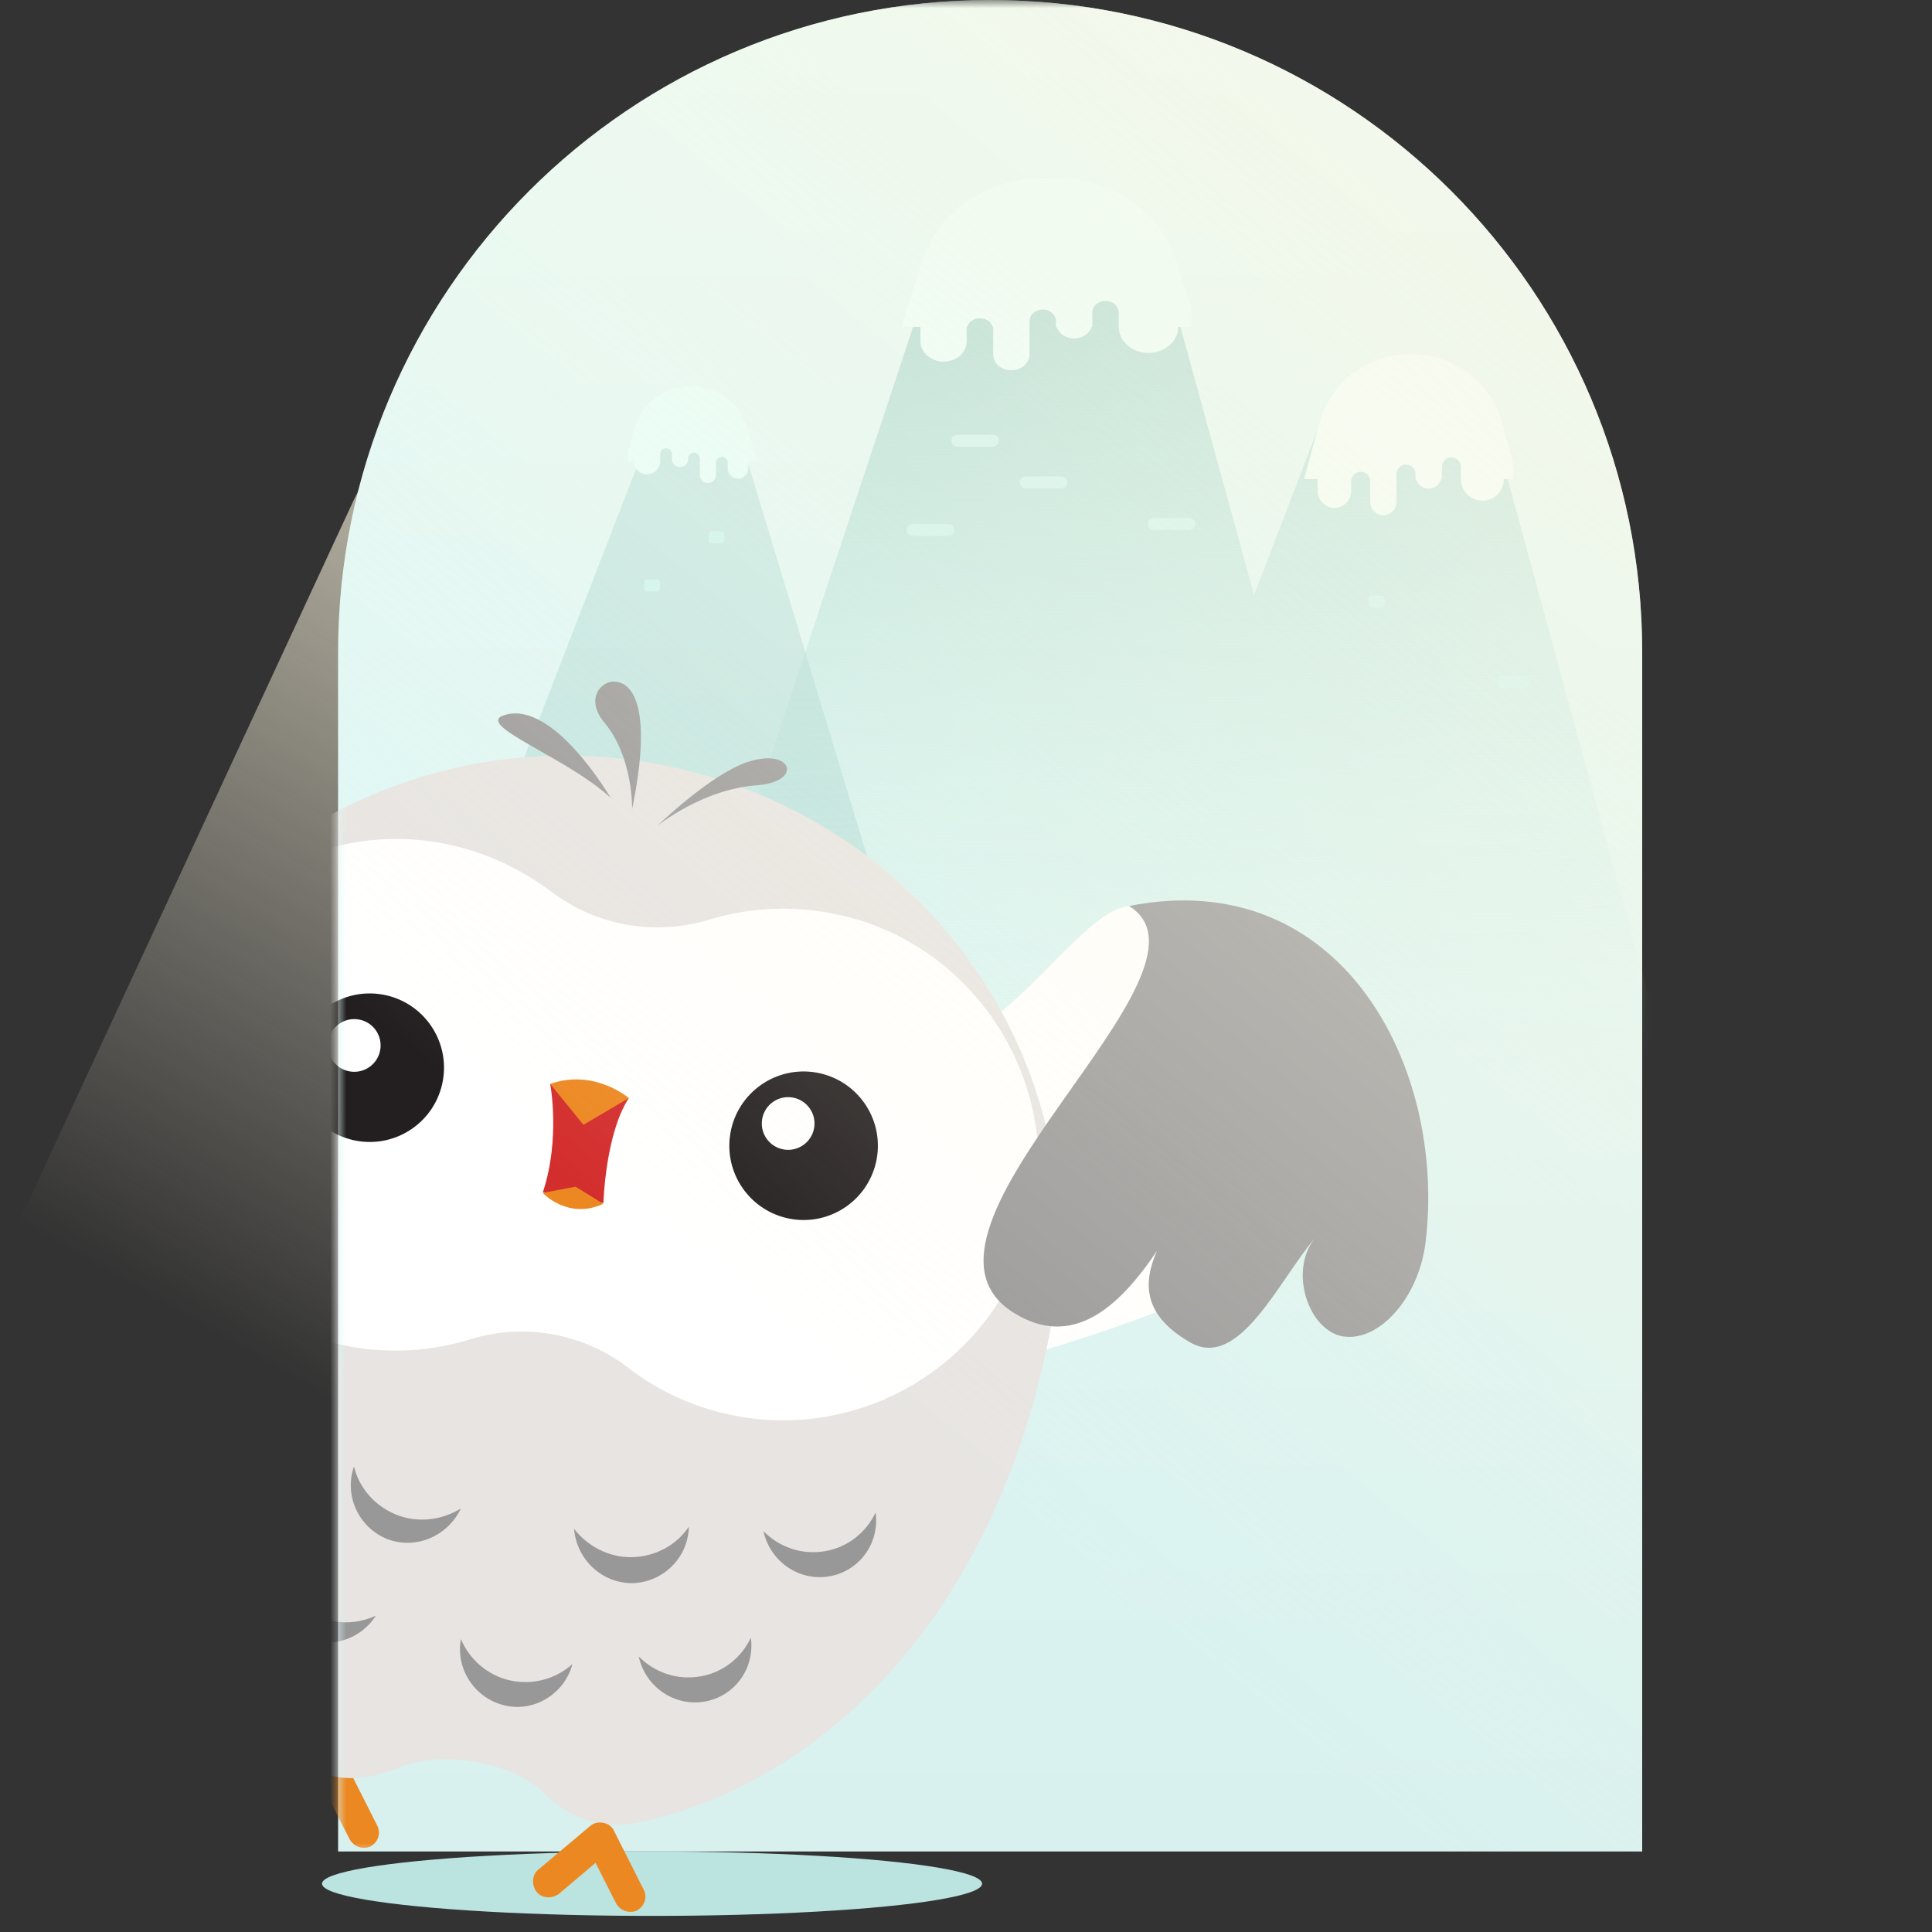 <svg width="120" height="120" viewBox="0 0 120 120" fill="none" xmlns="http://www.w3.org/2000/svg">
<rect x="0" y="0" width="120" height="120" fill="#333333" stroke="none"/>
<mask id="mask0_4938_88075" style="mask-type:alpha" maskUnits="userSpaceOnUse" x="0" y="0" width="120" height="120">
<rect width="120" height="120" fill="#C4C4C4"/>
</mask>
<g mask="url(#mask0_4938_88075)">
<path d="M21 115.08H-17L22 31C22 31 25.5 24 25.5 26.5C25.5 29 21 115.08 21 115.08Z" fill="url(#paint0_linear_4938_88075)"/>
<path d="M21 40.5C21 18.133 39.133 0 61.5 0C83.868 0 102 18.133 102 40.5V115H21V40.5Z" fill="url(#paint1_linear_4938_88075)"/>
<ellipse cx="40.5" cy="117" rx="20.5" ry="2" fill="#BBE3E0"/>
<mask id="mask1_4938_88075" style="mask-type:alpha" maskUnits="userSpaceOnUse" x="21" y="0" width="81" height="115">
<path d="M21 39.5C21 17.685 38.685 0 60.5 0H61.5C83.868 0 102 18.133 102 40.5V115H21V39.5Z" fill="#E4F0EF"/>
</mask>
<g mask="url(#mask1_4938_88075)">
<path fill-rule="evenodd" clip-rule="evenodd" d="M57.997 16.439C59.986 9.187 70.272 9.187 72.261 16.439L77.891 36.96L81.794 26.806C83.739 21.748 90.895 21.748 92.839 26.806L115.876 111.264C117.366 115.14 114.505 119.304 110.353 119.304H48.854C44.702 119.304 41.841 115.14 43.331 111.264L47.527 100.352H40.4C35.519 100.352 31.977 95.707 33.268 91L57.997 16.439Z" fill="url(#paint2_linear_4938_88075)"/>
<path fill-rule="evenodd" clip-rule="evenodd" d="M74 19.182L73.092 16.285C70.884 9.238 59.468 9.238 57.26 16.285L56 20.305H57.172V21.204C57.172 21.898 57.816 22.461 58.609 22.461C59.402 22.461 60.045 21.898 60.045 21.204V20.485V20.305H60.071C60.163 19.995 60.484 19.766 60.866 19.766C61.249 19.766 61.57 19.995 61.661 20.305H61.687V20.485V22.012C61.687 22.558 62.193 23 62.816 23C63.439 23 63.944 22.558 63.944 22.012V20.305V19.946C63.944 19.549 64.312 19.227 64.765 19.227C65.219 19.227 65.586 19.549 65.586 19.946V20.305H65.629C65.763 20.72 66.198 21.024 66.715 21.024C67.232 21.024 67.667 20.72 67.801 20.305H67.844V19.407C67.844 19.01 68.211 18.689 68.664 18.689C69.118 18.689 69.485 19.01 69.485 19.407V20.305C69.485 21.198 70.312 21.922 71.332 21.922C72.352 21.922 73.179 21.198 73.179 20.305H74V19.182Z" fill="#E9FFFD"/>
<path fill-rule="evenodd" clip-rule="evenodd" d="M94 28.818L93.344 26.404C91.749 20.532 83.505 20.532 81.91 26.404L81 29.754H81.847V30.503C81.847 31.082 82.311 31.551 82.884 31.551C83.457 31.551 83.922 31.082 83.922 30.503V29.904V29.754H83.94C84.006 29.496 84.238 29.305 84.515 29.305C84.791 29.305 85.023 29.496 85.089 29.754H85.107V29.904V31.177C85.107 31.631 85.472 32 85.923 32C86.373 32 86.738 31.631 86.738 31.177V29.754V29.455C86.738 29.124 87.003 28.856 87.331 28.856C87.658 28.856 87.923 29.124 87.923 29.455V29.754H87.954C88.051 30.1 88.365 30.353 88.739 30.353C89.112 30.353 89.426 30.1 89.523 29.754H89.554V29.006C89.554 28.675 89.819 28.407 90.147 28.407C90.474 28.407 90.739 28.675 90.739 29.006V29.754C90.739 30.499 91.337 31.102 92.073 31.102C92.81 31.102 93.407 30.499 93.407 29.754H94V28.818Z" fill="#F2FFFE"/>
<path fill-rule="evenodd" clip-rule="evenodd" d="M59.087 27.37C59.087 27.166 59.253 27 59.457 27H61.676C61.88 27 62.046 27.166 62.046 27.37C62.046 27.574 61.88 27.74 61.676 27.74H59.457C59.253 27.74 59.087 27.574 59.087 27.37Z" fill="#CBF4F0"/>
<path fill-rule="evenodd" clip-rule="evenodd" d="M63.34 29.958C63.34 29.754 63.505 29.588 63.71 29.588H65.928C66.133 29.588 66.298 29.754 66.298 29.958C66.298 30.163 66.133 30.328 65.928 30.328H63.71C63.505 30.328 63.34 30.163 63.34 29.958Z" fill="#CBF4F0"/>
<path fill-rule="evenodd" clip-rule="evenodd" d="M56.313 32.917C56.313 32.712 56.479 32.547 56.683 32.547H58.902C59.106 32.547 59.272 32.712 59.272 32.917C59.272 33.121 59.106 33.286 58.902 33.286H56.683C56.479 33.286 56.313 33.121 56.313 32.917Z" fill="#CBF4F0"/>
<path fill-rule="evenodd" clip-rule="evenodd" d="M71.29 32.547C71.29 32.343 71.456 32.177 71.66 32.177H73.879C74.083 32.177 74.248 32.343 74.248 32.547C74.248 32.751 74.083 32.917 73.879 32.917H71.66C71.456 32.917 71.29 32.751 71.29 32.547Z" fill="#CBF4F0"/>
<path opacity="0.5" d="M40.326 27.004C41.237 24.332 45.016 24.332 45.926 27.004L60.497 75.087C61.151 77.007 59.724 79 57.696 79H24.497C22.469 79 21.043 77.007 21.697 75.087L40.326 27.004Z" fill="#A7D7D3"/>
<path fill-rule="evenodd" clip-rule="evenodd" d="M39 28.091L39.404 26.642C40.385 23.119 45.459 23.119 46.44 26.642L47 28.653H46.479V29.102C46.479 29.449 46.193 29.73 45.84 29.73C45.488 29.73 45.202 29.449 45.202 29.102V28.742V28.653H45.191C45.15 28.498 45.007 28.383 44.837 28.383C44.667 28.383 44.524 28.498 44.484 28.653H44.472V28.742V29.506C44.472 29.779 44.248 30 43.971 30C43.694 30 43.469 29.779 43.469 29.506V28.653V28.473C43.469 28.275 43.306 28.114 43.104 28.114C42.903 28.114 42.739 28.275 42.739 28.473V28.653H42.721C42.661 28.86 42.467 29.012 42.238 29.012C42.008 29.012 41.815 28.86 41.755 28.653H41.736V28.204C41.736 28.005 41.573 27.844 41.371 27.844C41.17 27.844 41.007 28.005 41.007 28.204V28.653C41.007 29.099 40.639 29.461 40.186 29.461C39.732 29.461 39.365 29.099 39.365 28.653H39V28.091Z" fill="#E4FFFC"/>
<path fill-rule="evenodd" clip-rule="evenodd" d="M40 36.37C40 36.166 40.056 36 40.125 36H40.875C40.944 36 41 36.166 41 36.37C41 36.574 40.944 36.74 40.875 36.74H40.125C40.056 36.74 40 36.574 40 36.37Z" fill="#CBF4F0"/>
<path fill-rule="evenodd" clip-rule="evenodd" d="M44 33.37C44 33.166 44.056 33 44.125 33H44.875C44.944 33 45 33.166 45 33.37C45 33.574 44.944 33.74 44.875 33.74H44.125C44.056 33.74 44 33.574 44 33.37Z" fill="#CBF4F0"/>
<path fill-rule="evenodd" clip-rule="evenodd" d="M93 42.37C93 42.166 93.112 42 93.25 42H94.75C94.888 42 95 42.166 95 42.37C95 42.574 94.888 42.74 94.75 42.74H93.25C93.112 42.74 93 42.574 93 42.37Z" fill="#CBF4F0"/>
<path fill-rule="evenodd" clip-rule="evenodd" d="M85 37.37C85 37.166 85.056 37 85.125 37H85.875C85.944 37 86 37.166 86 37.37C86 37.574 85.944 37.74 85.875 37.74H85.125C85.056 37.74 85 37.574 85 37.37Z" fill="#CBF4F0"/>
<path d="M70.125 56.272C66.51 56.688 61.943 66.53 53.433 66.599C50.149 74.759 54.702 86.463 54.702 86.463C54.702 86.463 82.239 80.99 87.349 71.074C78.551 62.703 73.741 55.855 70.125 56.272Z" fill="white"/>
<path d="M22.418 114.754C22.125 114.701 21.858 114.502 21.707 114.223L20.442 111.727L18.183 113.64C17.771 113.969 17.119 113.952 16.79 113.54C16.461 113.128 16.477 112.476 16.889 112.147L20.096 109.448C20.335 109.239 20.597 109.185 20.939 109.246C21.232 109.299 21.498 109.498 21.601 109.769L23.422 113.372C23.685 113.873 23.482 114.441 22.981 114.704C22.817 114.775 22.613 114.789 22.418 114.754Z" fill="#EC8822"/>
<path d="M40.676 47.427C24.125 44.45 8.395 55.129 5.497 71.239C2.45 88.18 7.814 101.795 17.699 108.764C19.8 110.251 21.355 111.135 24.879 109.753C26.289 109.201 27.913 109.14 29.524 109.43C31.135 109.719 32.693 110.302 33.764 111.352C36.125 113.641 38.401 113.597 40.84 112.927C52.542 109.79 62.313 98.897 65.352 82.005C68.249 65.894 57.177 50.395 40.676 47.427Z" fill="#E7E4E2"/>
<path d="M52.527 56.917C49.632 56.195 46.687 56.321 44.075 57.111C40.661 58.16 36.999 57.501 34.164 55.328C31.943 53.669 29.274 52.533 26.31 52.202C18.5 51.352 11.127 56.477 9.202 64.094C6.925 73.109 12.781 82.025 21.764 83.64C24.352 84.106 26.907 83.91 29.257 83.174C32.565 82.156 36.226 82.814 38.972 84.921C40.918 86.43 43.245 87.504 45.833 87.969C54.816 89.585 63.411 83.269 64.418 74.025C65.278 66.166 60.104 58.784 52.527 56.917Z" fill="white"/>
<path d="M19.342 100.19C18.063 99.455 17.337 98.166 17.224 96.835C16.313 98.536 16.898 100.607 18.541 101.558C20.185 102.508 22.296 101.981 23.344 100.355C22.081 100.934 20.621 100.924 19.342 100.19Z" fill="#989899"/>
<path d="M31.693 104.377C30.286 104.073 29.157 103.064 28.627 101.809C28.293 103.664 29.477 105.49 31.363 105.93C33.201 106.361 35.075 105.187 35.555 103.358C34.532 104.282 33.1 104.68 31.693 104.377Z" fill="#989899"/>
<path d="M43.481 104.128C44.936 103.886 46.066 102.93 46.636 101.722C46.897 103.634 45.627 105.371 43.755 105.689C41.883 106.008 40.088 104.778 39.672 102.889C40.655 103.872 42.026 104.37 43.481 104.128Z" fill="#989899"/>
<path d="M24.624 94.083C23.261 93.536 22.305 92.406 21.987 91.089C21.36 92.892 22.265 94.869 24.05 95.593C25.843 96.268 27.812 95.413 28.625 93.694C27.49 94.397 25.987 94.631 24.624 94.083Z" fill="#989899"/>
<path d="M51.231 96.349C52.685 96.107 53.815 95.151 54.385 93.943C54.646 95.855 53.376 97.592 51.504 97.91C49.633 98.229 47.838 96.999 47.422 95.109C48.404 96.093 49.776 96.591 51.231 96.349Z" fill="#989899"/>
<path d="M39.27 96.718C40.738 96.679 42.028 95.954 42.785 94.83C42.744 96.738 41.207 98.276 39.282 98.333C37.365 98.341 35.818 96.853 35.655 94.959C36.473 96.013 37.801 96.756 39.27 96.718Z" fill="#989899"/>
<path d="M40.839 51.287C40.839 51.287 43.616 49.014 47.036 48.773C49.951 48.541 49.179 46.386 46.386 47.346C44.076 48.14 40.839 51.287 40.839 51.287Z" fill="#989899"/>
<path d="M39.262 50.247C39.262 50.247 39.336 47.035 37.552 44.9C36.267 43.358 37.423 42.256 38.164 42.339C39.615 42.398 40.409 44.708 39.262 50.247Z" fill="#989899"/>
<path d="M37.925 49.553C37.925 49.553 34.422 43.53 31.393 44.397C29.273 44.973 35.16 46.99 37.925 49.553Z" fill="#989899"/>
<path d="M22.148 70.857C24.655 71.308 27.054 69.641 27.505 67.134C27.956 64.626 26.289 62.228 23.781 61.777C21.274 61.326 18.875 62.993 18.424 65.5C17.973 68.008 19.64 70.406 22.148 70.857Z" fill="#231F20"/>
<path d="M21.714 66.546C22.604 66.706 23.455 66.114 23.615 65.224C23.775 64.335 23.184 63.483 22.294 63.324C21.404 63.163 20.553 63.755 20.393 64.645C20.233 65.535 20.825 66.386 21.714 66.546Z" fill="white"/>
<path d="M49.097 75.704C51.605 76.155 54.003 74.488 54.454 71.981C54.905 69.473 53.238 67.075 50.73 66.624C48.223 66.173 45.825 67.84 45.373 70.347C44.922 72.855 46.59 75.253 49.097 75.704Z" fill="#231F20"/>
<path d="M48.663 71.393C49.553 71.553 50.404 70.961 50.564 70.072C50.724 69.182 50.133 68.331 49.243 68.171C48.353 68.011 47.502 68.602 47.342 69.492C47.182 70.382 47.774 71.233 48.663 71.393Z" fill="white"/>
<path d="M34.173 67.325C34.173 67.325 34.823 70.718 33.72 74.047L37.48 74.724C37.48 74.724 37.591 70.46 39.056 68.203L34.173 67.325Z" fill="#D32E2E"/>
<path d="M34.175 67.325L36.238 69.864L39.057 68.203C39.057 68.203 36.919 66.357 34.175 67.325Z" fill="#EC8822"/>
<path d="M37.471 74.772L35.748 73.707L33.712 74.096C33.712 74.096 35.272 75.788 37.471 74.772Z" fill="#EC8822"/>
<path d="M62.929 81.517C54.8 76.387 76.65 60.32 70.126 56.272C83.293 53.683 89.845 66.236 88.55 77.118C88.132 80.636 85.655 83.32 83.475 83.014C81.294 82.709 80.026 78.985 81.653 76.93C79.434 79.518 76.969 85.119 73.936 83.385C71.01 81.711 70.965 79.721 71.861 77.695C69.469 81.256 66.571 83.816 62.929 81.517Z" fill="#989899"/>
</g>
<path d="M38.967 118.731C38.674 118.678 38.408 118.479 38.256 118.2L36.992 115.704L34.732 117.616C34.32 117.945 33.668 117.929 33.339 117.517C33.01 117.105 33.026 116.453 33.438 116.123L36.646 113.424C36.885 113.215 37.147 113.162 37.488 113.223C37.781 113.276 38.048 113.475 38.15 113.745L39.972 117.349C40.234 117.85 40.031 118.418 39.531 118.681C39.367 118.752 39.163 118.766 38.967 118.731Z" fill="#EC8822"/>
<path d="M21 40.5C21 18.133 39.133 0 61.5 0C83.868 0 102 18.133 102 40.5V115H21V40.5Z" fill="url(#paint3_linear_4938_88075)" fill-opacity="0.6"/>
</g>
<defs>
<linearGradient id="paint0_linear_4938_88075" x1="47" y1="8" x2="6.5" y2="79" gradientUnits="userSpaceOnUse">
<stop stop-color="#FFF8E0"/>
<stop offset="1" stop-color="#FFF8E1" stop-opacity="0"/>
</linearGradient>
<linearGradient id="paint1_linear_4938_88075" x1="61.5" y1="0" x2="61.5" y2="115" gradientUnits="userSpaceOnUse">
<stop stop-color="#E4FBF9"/>
<stop offset="1" stop-color="#D8F1EF"/>
</linearGradient>
<linearGradient id="paint2_linear_4938_88075" x1="72.5" y1="16.5" x2="74" y2="92.5" gradientUnits="userSpaceOnUse">
<stop stop-color="#A0D3CE"/>
<stop offset="0.66" stop-color="#C7F2EE" stop-opacity="0"/>
</linearGradient>
<linearGradient id="paint3_linear_4938_88075" x1="71" y1="1.95332e-06" x2="21" y2="61.5" gradientUnits="userSpaceOnUse">
<stop stop-color="#FCF7E2"/>
<stop offset="1" stop-color="#FCF7E2" stop-opacity="0"/>
</linearGradient>
</defs>
</svg>
